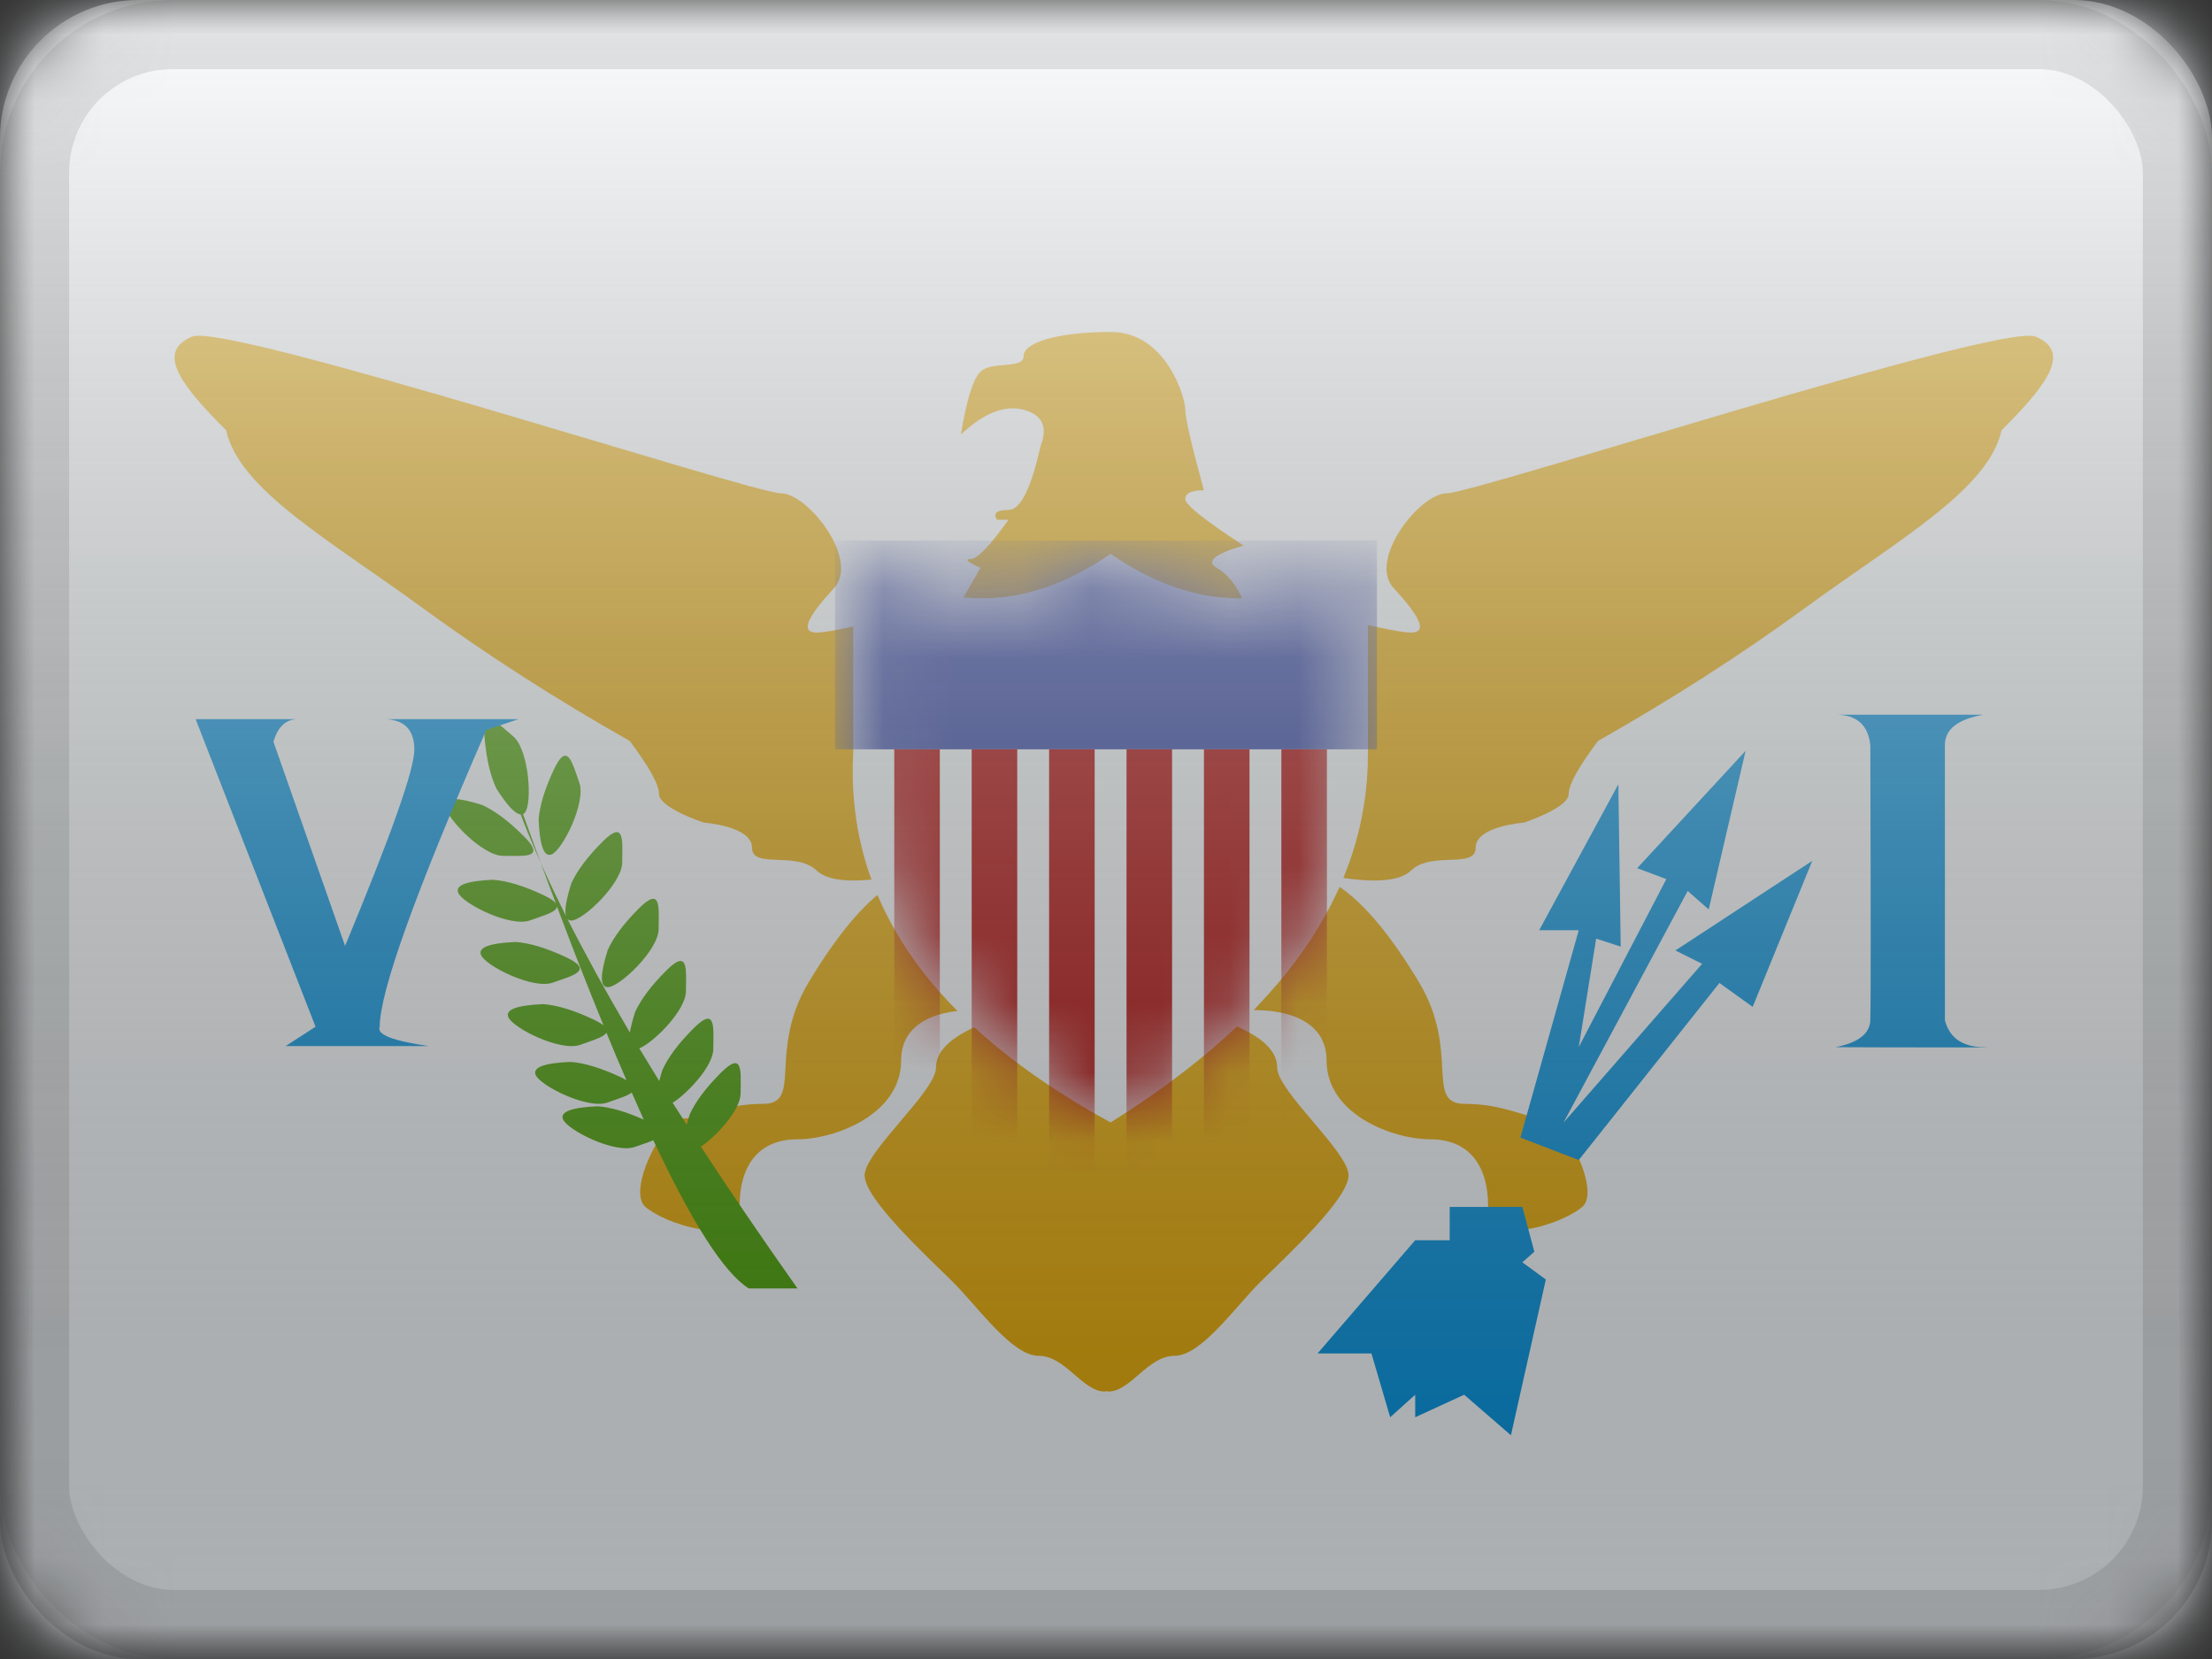<?xml version="1.0" encoding="UTF-8"?>
<svg width="32px" height="24px" viewBox="0 0 32 24" version="1.1" xmlns="http://www.w3.org/2000/svg" xmlns:xlink="http://www.w3.org/1999/xlink">
    <rect x="0" y="0" width="32" height="24" fill="#333333" stroke="none"/>
    <title>VI</title>
    <defs>
        <rect id="path-1" x="0" y="0" width="32" height="24" rx="2"></rect>
        <rect id="path-3" x="0" y="0" width="32" height="24"></rect>
        <rect id="path-5" x="0" y="0" width="32" height="24"></rect>
        <path d="M0.066,0 C0.686,0.428 1.307,0.643 1.927,0.643 C2.547,0.643 3.168,0.428 3.788,0 C4.409,0.428 5.029,0.643 5.649,0.643 C6.27,0.643 6.89,0.428 7.511,0 L7.511,2.901 C7.511,4.9 6.27,6.675 3.788,8.225 C1.187,6.802 -0.054,5.015 0.066,2.865 L0.066,0 Z" id="path-7"></path>
        <linearGradient x1="50%" y1="100%" x2="50%" y2="0%" id="linearGradient-9">
            <stop stop-color="#000000" stop-opacity="0.3" offset="2.421%"></stop>
            <stop stop-color="#FFFFFF" stop-opacity="0.7" offset="100%"></stop>
        </linearGradient>
        <rect id="path-10" x="0" y="0" width="32" height="24" rx="2"></rect>
    </defs>
    <g id="Flagpack" stroke="none" stroke-width="1" fill="none" fill-rule="evenodd">
        <g id="Flagpack---L-(32×24)" transform="translate(-544, -1097)">
            <g id="VI" transform="translate(544, 1097)">
                <mask id="mask-2" fill="white">
                    <use xlink:href="#path-1"></use>
                </mask>
                <g id="drop-shadow"></g>
                <g id="Group" mask="url(#mask-2)">
                    <g id="flag">
                        <mask id="mask-4" fill="white">
                            <use xlink:href="#path-3"></use>
                        </mask>
                        <g id="mask"></g>
                        <g id="contents" mask="url(#mask-4)">
                            <mask id="mask-6" fill="white">
                                <use xlink:href="#path-5"></use>
                            </mask>
                            <use id="background" fill="#F7FCFF" xlink:href="#path-5"></use>
                            <g id="mark" mask="url(#mask-6)">
                                <g transform="translate(2, 4.8)">
                                    <path d="M14.032,9.263 L15.867,10.037 C16.273,10.211 16.476,10.412 16.476,10.642 C16.476,10.987 17.509,11.861 17.509,12.203 C17.509,12.545 16.61,13.372 16.238,13.74 C15.867,14.107 15.379,14.814 14.992,14.814 C14.604,14.814 14.359,15.331 14.032,15.331 C14.024,15.331 14.016,15.329 14.008,15.323 L14.004,15.326 L13.985,15.331 C13.658,15.331 13.413,14.814 13.026,14.814 C12.638,14.814 12.15,14.107 11.779,13.74 C11.407,13.372 10.508,12.545 10.508,12.203 C10.508,11.861 11.541,10.987 11.541,10.642 C11.541,10.412 11.744,10.211 12.15,10.037 L12.15,10.037 L13.985,9.263 C13.993,9.415 14.001,9.564 14.009,9.711 C14.016,9.564 14.024,9.415 14.032,9.263 Z M10.844,8.032 C11.672,9.221 12.087,9.815 12.087,9.815 C12.087,9.815 11.036,9.759 11.036,10.542 C11.036,11.325 10.073,11.682 9.534,11.682 C8.995,11.682 8.699,12.035 8.699,12.656 C8.699,13.277 7.596,12.895 7.333,12.656 C7.07,12.416 7.596,11.382 7.87,11.382 C8.144,11.382 8.457,11.169 9.039,11.169 C9.621,11.169 9.099,10.41 9.7,9.408 C10.101,8.74 10.482,8.281 10.844,8.032 Z M17.383,8.032 C17.745,8.281 18.126,8.74 18.527,9.408 C19.128,10.41 18.606,11.169 19.188,11.169 C19.77,11.169 20.083,11.382 20.357,11.382 C20.631,11.382 21.157,12.416 20.894,12.656 C20.631,12.895 19.528,13.277 19.528,12.656 C19.528,12.035 19.232,11.682 18.693,11.682 C18.154,11.682 17.191,11.325 17.191,10.542 C17.191,9.759 16.14,9.815 16.14,9.815 C16.14,9.815 16.555,9.221 17.383,8.032 Z M9.293,2.336 C9.691,2.336 10.441,3.301 10.066,3.707 C9.691,4.113 9.564,4.351 9.815,4.351 C9.983,4.351 10.488,4.241 11.332,4.022 L11.332,7.794 C10.523,7.986 10.018,7.986 9.815,7.794 C9.512,7.506 8.879,7.777 8.879,7.463 C8.879,7.15 8.18,7.1 8.18,7.1 C8.18,7.1 7.534,6.887 7.534,6.687 C7.534,6.553 7.393,6.297 7.11,5.919 C6.035,5.31 5.041,4.672 4.126,4.004 C2.755,3.002 1.463,2.287 1.271,1.423 C0.555,0.714 0.283,0.281 0.777,0.07 C1.271,-0.142 8.894,2.336 9.293,2.336 Z M18.934,2.336 C19.333,2.336 26.956,-0.142 27.45,0.07 C27.944,0.281 27.672,0.714 26.956,1.423 C26.764,2.287 25.472,3.002 24.101,4.004 C23.186,4.672 22.192,5.31 21.117,5.919 C20.834,6.297 20.693,6.553 20.693,6.687 C20.693,6.887 20.047,7.1 20.047,7.1 C20.047,7.1 19.348,7.15 19.348,7.463 C19.348,7.777 18.715,7.506 18.412,7.794 C18.209,7.986 17.704,7.986 16.895,7.794 L16.895,7.794 L16.895,4.022 C17.739,4.241 18.244,4.351 18.412,4.351 C18.663,4.351 18.536,4.113 18.161,3.707 C17.786,3.301 18.536,2.336 18.934,2.336 Z M14.075,0.003 C14.862,0.003 15.147,0.942 15.147,1.127 C15.147,1.25 15.237,1.638 15.416,2.292 C15.237,2.292 15.147,2.334 15.147,2.419 C15.147,2.503 15.428,2.727 15.99,3.092 C15.57,3.215 15.441,3.323 15.602,3.415 C15.764,3.507 15.893,3.67 15.99,3.905 L15.99,3.905 L11.902,3.905 L12.184,3.415 C11.996,3.329 11.949,3.287 12.044,3.287 C12.138,3.287 12.321,3.097 12.59,2.719 L12.59,2.719 L12.422,2.719 C12.364,2.624 12.42,2.577 12.59,2.577 C12.761,2.577 12.914,2.272 13.051,1.663 C13.163,1.378 13.082,1.199 12.808,1.127 C12.534,1.055 12.232,1.174 11.902,1.485 C11.982,0.988 12.076,0.686 12.184,0.578 C12.345,0.417 12.808,0.548 12.808,0.352 C12.808,0.156 13.289,0.003 14.075,0.003 Z" id="Combined-Shape" fill="#E8AA00"></path>
                                    <path d="M7.001,7.677 C7.001,7.979 6.435,8.517 6.265,8.517 C6.241,8.517 6.223,8.51 6.209,8.494 C6.467,9.005 6.768,9.553 7.112,10.136 C7.125,10.058 7.15,9.96 7.187,9.843 C7.27,9.659 7.421,9.457 7.641,9.239 C7.882,8.998 7.921,9.11 7.925,9.306 L7.925,9.42 L7.925,9.42 L7.923,9.541 L7.923,9.541 C7.923,9.813 7.463,10.278 7.248,10.366 C7.342,10.52 7.438,10.678 7.537,10.838 C7.549,10.791 7.564,10.737 7.583,10.678 C7.666,10.494 7.817,10.293 8.036,10.074 C8.365,9.746 8.319,10.074 8.319,10.376 C8.319,10.615 7.964,11.003 7.731,11.154 C7.798,11.256 7.866,11.362 7.935,11.47 C7.946,11.426 7.961,11.375 7.978,11.321 C8.061,11.137 8.212,10.935 8.431,10.717 C8.76,10.389 8.714,10.717 8.714,11.019 C8.714,11.254 8.371,11.632 8.139,11.788 C8.562,12.434 9.028,13.119 9.537,13.839 L9.537,13.839 L8.832,13.839 C8.479,13.618 8.019,12.904 7.451,11.695 C7.377,11.728 7.278,11.758 7.184,11.792 C6.9,11.896 6.201,11.548 6.143,11.388 C6.104,11.282 6.272,11.22 6.648,11.204 C6.836,11.218 7.057,11.283 7.313,11.397 C7.257,11.273 7.199,11.142 7.139,11.006 C7.091,11.043 7.001,11.076 6.902,11.11 L6.788,11.15 L6.788,11.15 C6.505,11.253 5.806,10.906 5.747,10.746 C5.708,10.639 5.877,10.578 6.253,10.562 C6.454,10.577 6.695,10.65 6.976,10.781 C7.009,10.797 7.038,10.812 7.063,10.826 C6.967,10.608 6.871,10.38 6.773,10.14 C6.743,10.191 6.631,10.232 6.507,10.275 L6.393,10.315 L6.393,10.315 C6.109,10.418 5.41,10.07 5.352,9.91 C5.313,9.804 5.482,9.742 5.858,9.726 C6.059,9.741 6.3,9.814 6.58,9.946 C6.649,9.978 6.698,10.007 6.731,10.033 C6.516,9.511 6.292,8.938 6.057,8.313 C6.057,8.378 5.928,8.425 5.782,8.475 L5.668,8.515 L5.668,8.515 C5.385,8.619 4.686,8.271 4.627,8.111 C4.588,8.005 4.757,7.943 5.133,7.927 C5.334,7.942 5.575,8.015 5.856,8.146 C5.959,8.195 6.018,8.235 6.043,8.271 C5.984,8.119 5.926,7.964 5.868,7.805 L5.819,7.673 L5.857,7.76 C5.958,7.983 6.068,8.213 6.187,8.451 C6.165,8.371 6.191,8.213 6.265,7.979 C6.348,7.795 6.499,7.594 6.718,7.375 C7.047,7.047 7.001,7.375 7.001,7.677 Z M7.528,8.641 C7.528,8.943 6.962,9.481 6.792,9.481 C6.679,9.481 6.679,9.302 6.792,8.943 C6.875,8.759 7.026,8.558 7.245,8.339 C7.574,8.011 7.528,8.339 7.528,8.641 Z M5.462,8.827 C5.664,8.842 5.905,8.915 6.185,9.046 C6.606,9.243 6.282,9.312 5.998,9.415 C5.714,9.518 5.015,9.171 4.957,9.011 C4.918,8.904 5.086,8.843 5.462,8.827 Z M5.423,5.851 C5.655,6.045 5.703,6.824 5.594,6.955 C5.586,6.965 5.576,6.972 5.566,6.976 C5.624,7.138 5.681,7.295 5.737,7.45 L5.819,7.673 L5.746,7.508 C5.668,7.327 5.596,7.151 5.531,6.981 C5.453,6.976 5.336,6.852 5.182,6.609 C5.094,6.427 5.037,6.182 5.01,5.873 C4.97,5.411 5.192,5.657 5.423,5.851 Z M4.975,6.845 C5.159,6.928 5.36,7.079 5.579,7.298 C5.82,7.539 5.707,7.579 5.511,7.582 L5.398,7.582 L5.398,7.582 L5.277,7.581 L5.277,7.581 C4.975,7.581 4.437,7.015 4.437,6.845 C4.437,6.731 4.616,6.731 4.975,6.845 Z M6.341,6.407 L6.38,6.521 L6.38,6.521 C6.484,6.805 6.136,7.504 5.976,7.562 C5.87,7.601 5.808,7.433 5.792,7.057 C5.807,6.855 5.88,6.615 6.012,6.334 C6.182,5.969 6.257,6.164 6.341,6.407 Z" id="Combined-Shape" fill="#46A000"></path>
                                    <path d="M20.023,12.66 L20.197,13.308 L20.023,13.461 L20.363,13.71 L19.858,15.963 L19.181,15.377 L18.473,15.703 L18.473,15.377 L18.111,15.703 L17.84,14.78 L17.06,14.78 L18.473,13.142 L18.972,13.142 L18.972,12.66 L20.023,12.66 Z M23.253,6.062 L22.719,8.356 L22.415,8.089 C22.415,8.089 21.816,9.206 20.618,11.441 L20.618,11.441 L22.624,9.143 L22.237,8.95 L24.217,7.654 L23.355,9.766 L22.874,9.42 L20.839,11.982 L19.995,11.657 L20.839,8.657 L20.267,8.657 L21.412,6.546 L21.446,8.894 L21.091,8.779 C21.091,8.779 21.007,9.302 20.839,10.348 C20.839,10.348 21.262,9.538 22.106,7.918 L22.106,7.918 L21.685,7.759 L23.253,6.062 Z M26.692,5.539 C26.321,5.606 26.136,5.751 26.136,5.976 L26.136,9.96 L26.136,9.96 C26.203,10.214 26.388,10.344 26.692,10.349 C26.744,10.35 26.767,10.351 26.758,10.352 L26.722,10.352 C26.712,10.353 26.7,10.353 26.687,10.353 L25.85,10.353 C25.802,10.353 25.752,10.353 25.7,10.352 L25.364,10.352 C25.125,10.351 24.855,10.35 24.554,10.349 C24.883,10.284 25.05,10.154 25.057,9.96 C25.059,9.899 25.061,9.72 25.062,9.426 L25.062,7.992 C25.061,7.436 25.059,6.764 25.057,5.976 C25.024,5.684 24.856,5.539 24.554,5.539 L26.692,5.539 Z M2.308,5.604 C2.137,5.604 2.02,5.713 1.956,5.931 L1.956,5.931 L2.992,8.884 C3.66,7.277 3.994,6.331 3.994,6.046 C3.994,5.761 3.853,5.613 3.573,5.604 L3.573,5.604 L5.501,5.604 L5.035,5.76 C4.007,8.117 3.493,9.549 3.493,10.053 C3.444,10.165 3.68,10.258 4.203,10.333 L4.203,10.333 L2.133,10.333 L2.565,10.053 C2.404,9.637 1.825,8.154 0.83,5.604 L0.83,5.604 Z" id="Path-397" fill="#0093E1"></path>
                                    <g id="main" stroke-width="1" fill="none" transform="translate(10.278, 3.213)">
                                        <mask id="mask-8" fill="white">
                                            <use xlink:href="#path-7"></use>
                                        </mask>
                                        <use id="Rectangle-105" fill="#F7FCFF" xlink:href="#path-7"></use>
                                        <polygon id="Rectangle-107" fill="#2E42A5" mask="url(#mask-8)" points="-0.198 -0.193 7.642 -0.193 7.642 2.827 -0.198 2.827"></polygon>
                                        <path d="M1.318,2.827 L1.318,8.932 L0.659,8.932 L0.659,2.827 L1.318,2.827 Z M2.438,2.827 L2.438,8.932 L1.779,8.932 L1.779,2.827 L2.438,2.827 Z M3.558,2.827 L3.558,8.932 L2.899,8.932 L2.899,2.827 L3.558,2.827 Z M4.678,2.827 L4.678,8.932 L4.019,8.932 L4.019,2.827 L4.678,2.827 Z M5.798,2.827 L5.798,8.932 L5.139,8.932 L5.139,2.827 L5.798,2.827 Z M6.918,2.827 L6.918,8.932 L6.259,8.932 L6.259,2.827 L6.918,2.827 Z" id="Combined-Shape" fill="#AF0100" mask="url(#mask-8)"></path>
                                    </g>
                                </g>
                            </g>
                        </g>
                    </g>
                </g>
                <g id="overlay" mask="url(#mask-2)">
                    <use fill="url(#linearGradient-9)" fill-rule="evenodd" style="mix-blend-mode: overlay;" xlink:href="#path-10"></use>
                    <rect stroke-opacity="0.1" stroke="#000000" stroke-width="1" stroke-linejoin="square" x="0.5" y="0.5" width="31" height="23" rx="2"></rect>
                </g>
            </g>
        </g>
    </g>
</svg>
